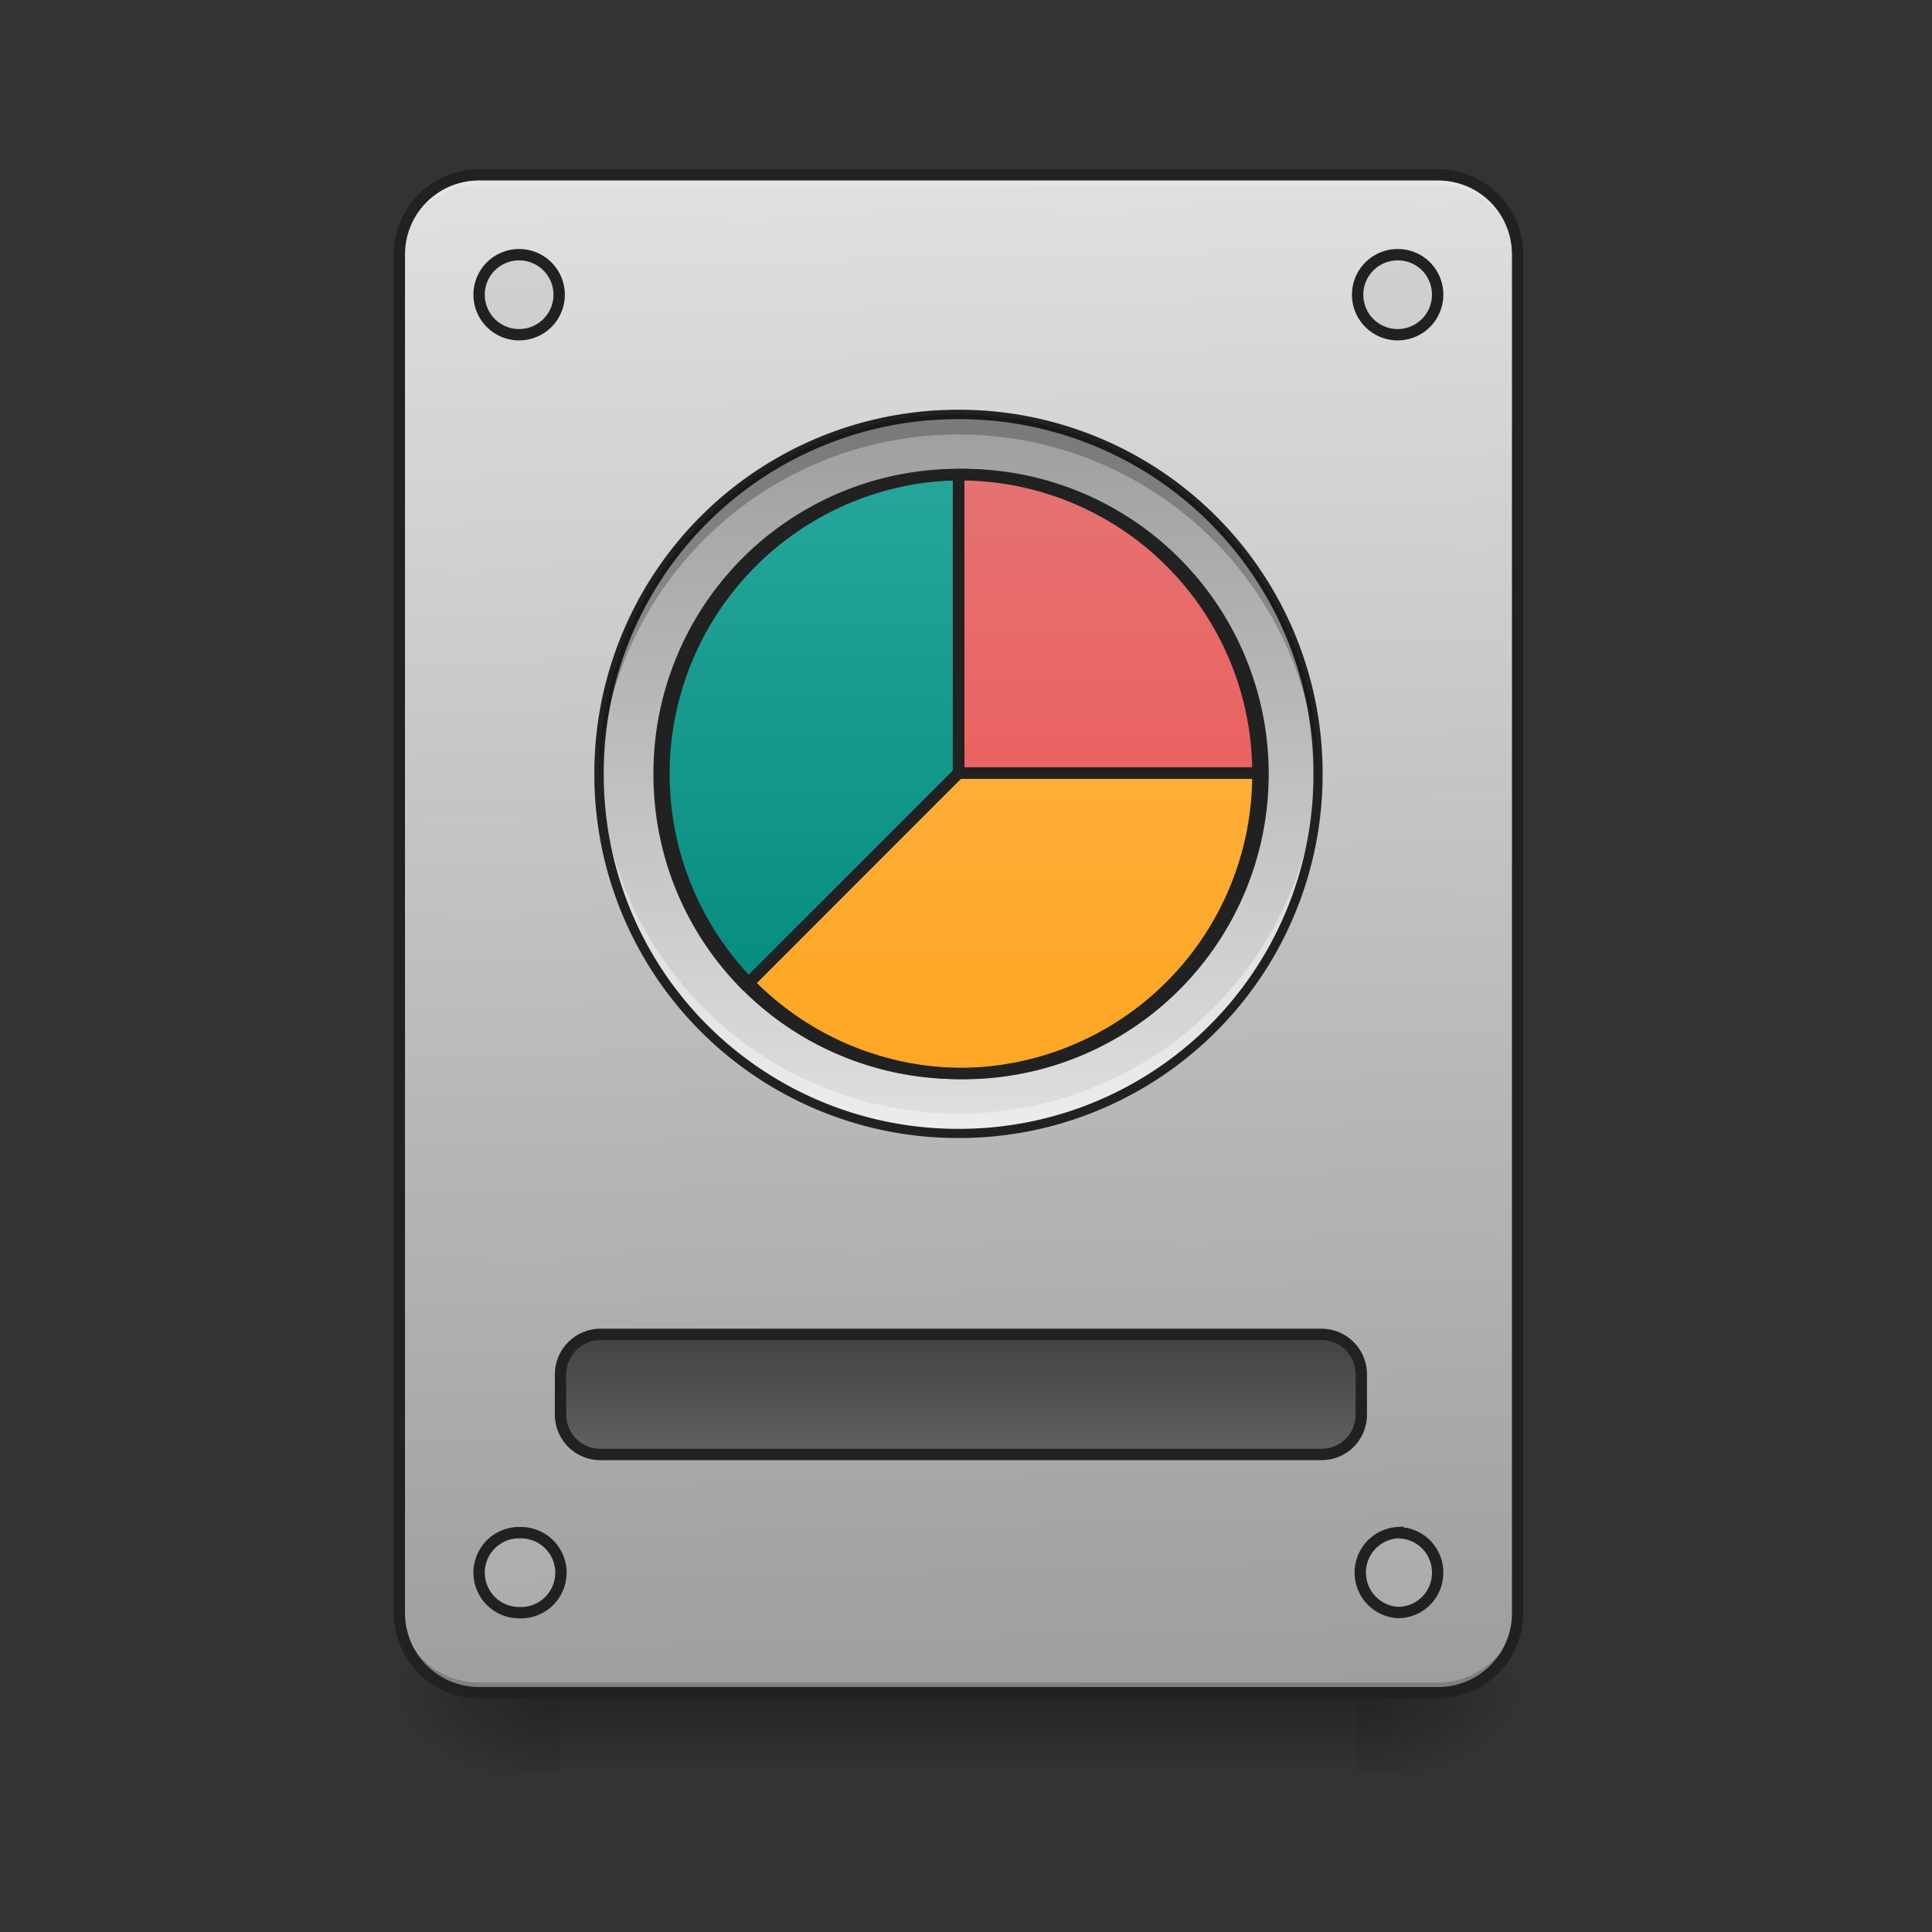 <svg xmlns="http://www.w3.org/2000/svg" width="32" height="32" viewBox="0 0 24 24"><rect x="0" y="0" width="24" height="24" fill="#333333" stroke="none"/><defs><linearGradient id="a" gradientUnits="userSpaceOnUse" x1="254" y1="233.5" x2="254" y2="254.667" gradientTransform="matrix(.047 0 0 .047 0 10.08)"><stop offset="0" stop-opacity=".275"/><stop offset="1" stop-opacity="0"/></linearGradient><radialGradient id="b" gradientUnits="userSpaceOnUse" cx="450.909" cy="189.579" fx="450.909" fy="189.579" r="21.167" gradientTransform="matrix(0 -.059 -.105 0 36.617 47.696)"><stop offset="0" stop-opacity=".314"/><stop offset=".222" stop-opacity=".275"/><stop offset="1" stop-opacity="0"/></radialGradient><radialGradient id="c" gradientUnits="userSpaceOnUse" cx="450.909" cy="189.579" fx="450.909" fy="189.579" r="21.167" gradientTransform="matrix(0 .059 .105 0 -12.803 -5.646)"><stop offset="0" stop-opacity=".314"/><stop offset=".222" stop-opacity=".275"/><stop offset="1" stop-opacity="0"/></radialGradient><radialGradient id="d" gradientUnits="userSpaceOnUse" cx="450.909" cy="189.579" fx="450.909" fy="189.579" r="21.167" gradientTransform="matrix(0 -.059 .105 0 -12.803 47.696)"><stop offset="0" stop-opacity=".314"/><stop offset=".222" stop-opacity=".275"/><stop offset="1" stop-opacity="0"/></radialGradient><radialGradient id="e" gradientUnits="userSpaceOnUse" cx="450.909" cy="189.579" fx="450.909" fy="189.579" r="21.167" gradientTransform="matrix(0 .059 -.105 0 36.617 -5.646)"><stop offset="0" stop-opacity=".314"/><stop offset=".222" stop-opacity=".275"/><stop offset="1" stop-opacity="0"/></radialGradient><linearGradient id="f" gradientUnits="userSpaceOnUse" x1="306.917" y1="-25.792" x2="305.955" y2="-141.415" gradientTransform="matrix(.057 0 0 .163 -4.39 25.231)"><stop offset="0" stop-color="#9e9e9e"/><stop offset="1" stop-color="#e0e0e0"/></linearGradient><linearGradient id="g" gradientUnits="userSpaceOnUse" x1="254" y1="159.417" x2="254" y2="191.167" gradientTransform="translate(0 -21.167)"><stop offset="0" stop-color="#424242"/><stop offset="1" stop-color="#616161"/></linearGradient><linearGradient id="h" gradientUnits="userSpaceOnUse" x1="254" y1="-105.167" x2="254" y2="85.333" gradientTransform="matrix(.047 0 0 .047 0 10.08)"><stop offset="0" stop-color="#26a69a"/><stop offset="1" stop-color="#00897b"/></linearGradient><linearGradient id="i" gradientUnits="userSpaceOnUse" x1="254" y1="-105.167" x2="254" y2="85.333" gradientTransform="matrix(.047 0 0 .047 0 10.08)"><stop offset="0" stop-color="#9e9e9e"/><stop offset="1" stop-color="#e0e0e0"/></linearGradient><linearGradient id="j" gradientUnits="userSpaceOnUse" x1="254" y1="-89.292" x2="254" y2="69.458" gradientTransform="matrix(.047 0 0 .047 0 10.09)"><stop offset="0" stop-color="#26a69a"/><stop offset="1" stop-color="#00897b"/></linearGradient><linearGradient id="k" gradientUnits="userSpaceOnUse" x1="959.988" y1="1075.118" x2="959.988" y2="475.118" gradientTransform="matrix(.012 0 0 .012 0 0)"><stop offset="0" stop-color="#ef5350"/><stop offset="1" stop-color="#e57373"/></linearGradient><linearGradient id="l" gradientUnits="userSpaceOnUse" x1="959.988" y1="1075.118" x2="959.988" y2="475.118" gradientTransform="matrix(.012 0 0 .012 0 0)"><stop offset="0" stop-color="#ffa726"/><stop offset="1" stop-color="#ffb74d"/></linearGradient></defs><path d="M6.945 21.027h9.922v.993H6.945zm0 0" fill="url(#a)"/><path d="M16.867 21.027h1.985v-.996h-1.985zm0 0" fill="url(#b)"/><path d="M6.945 21.027H4.961v.993h1.984zm0 0" fill="url(#c)"/><path d="M6.945 21.027H4.961v-.996h1.984zm0 0" fill="url(#d)"/><path d="M16.867 21.027h1.985v.993h-1.985zm0 0" fill="url(#e)"/><path d="M5.953 2.172H17.86c.551 0 .993.445.993.992v16.867c0 .551-.442.996-.993.996H5.953a.994.994 0 0 1-.992-.996V3.164c0-.547.445-.992.992-.992zm0 0" fill="url(#f)"/><path d="M5.953 21.027a.992.992 0 0 1-.992-.996v-.12c0 .546.441.991.992.991H17.86c.551 0 .993-.445.993-.992v.121c0 .551-.442.996-.993.996zm0 0" fill-opacity=".196"/><path d="M5.953 2.172a.989.989 0 0 0-.992.992v.125c0-.55.441-.992.992-.992H17.86c.551 0 .993.441.993.992v-.125a.989.989 0 0 0-.993-.992zm0 0" fill="#e6e6e6" fill-opacity=".937"/><path d="M5.953 2.102c-.586 0-1.062.476-1.062 1.062v16.867c0 .59.476 1.067 1.062 1.067H17.86c.59 0 1.063-.477 1.063-1.067V3.164c0-.586-.473-1.062-1.063-1.062zm0 .14H17.86c.516 0 .922.41.922.922v16.867a.917.917 0 0 1-.922.926H5.953a.92.92 0 0 1-.922-.926V3.164c0-.512.41-.922.922-.922zm0 0" fill="#212121"/><path d="M158.735 138.216h190.482c5.916 0 10.582 4.75 10.582 10.583v10.582c0 5.916-4.666 10.582-10.582 10.582H158.735a10.544 10.544 0 0 1-10.582-10.582v-10.582c0-5.833 4.75-10.583 10.582-10.583zm0 0" transform="matrix(.047 0 0 .047 0 10.08)" fill="url(#g)" stroke-width="3" stroke-linecap="round" stroke="#212121"/><path d="M6.45 3.164a.497.497 0 1 1-.002.994.497.497 0 0 1 .001-.994zm0 0M17.363 3.164c.278 0 .496.223.496.496a.497.497 0 1 1-.496-.496zm0 0M17.363 19.04c.278 0 .496.222.496.495a.492.492 0 0 1-.496.496.497.497 0 0 1 0-.992zm0 0M6.45 19.04a.497.497 0 1 1-.002.993.497.497 0 0 1 .001-.994zm0 0" fill="#bdbdbd" fill-opacity=".392" stroke-width=".141" stroke-linecap="round" stroke="#212121"/><path d="M11.906 5.148c2.469 0 4.465 2 4.465 4.465a4.461 4.461 0 0 1-4.465 4.465 4.464 4.464 0 0 1-4.465-4.465c0-2.465 2-4.465 4.465-4.465zm0 0" fill="url(#h)"/><path d="M11.906 5.148c2.469 0 4.465 2 4.465 4.465a4.461 4.461 0 0 1-4.465 4.465 4.464 4.464 0 0 1-4.465-4.465c0-2.465 2-4.465 4.465-4.465zm0 0" fill="url(#i)"/><path d="M11.906 5.906a3.713 3.713 0 0 0-3.719 3.719c0 1.027.41 1.957 1.083 2.629l2.636-2.637h-.008v-.004h.008zm0 0" fill="url(#j)"/><path d="M11.906 14.078a4.454 4.454 0 0 1-4.46-4.59 4.453 4.453 0 0 0 4.46 4.344 4.457 4.457 0 0 0 4.465-4.344v.125a4.451 4.451 0 0 1-4.465 4.465zm0 0" fill="#fff" fill-opacity=".392"/><path d="M11.906 5.09a4.516 4.516 0 0 0-4.523 4.523 4.516 4.516 0 0 0 4.523 4.524 4.516 4.516 0 0 0 4.524-4.524 4.516 4.516 0 0 0-4.524-4.523zm0 .117a4.397 4.397 0 0 1 4.41 4.406 4.398 4.398 0 0 1-4.41 4.41A4.397 4.397 0 0 1 7.5 9.613a4.396 4.396 0 0 1 4.406-4.406zm0 0" fill="#212121"/><path d="M11.91 5.895v3.707l.004-.008v.004l-.004.004h3.719a3.713 3.713 0 0 0-3.719-3.707zm0 0" fill="url(#k)"/><path d="M11.91 9.605v.008h-.004v-.008L9.27 12.242a3.707 3.707 0 0 0 2.636 1.094 3.714 3.714 0 0 0 3.723-3.723v-.008zm0 0" fill="url(#l)"/><path d="M11.906 5.148a4.456 4.456 0 0 0-4.465 4.465c0 .043 0 .082.004.125a4.453 4.453 0 0 1 4.461-4.34 4.456 4.456 0 0 1 4.465 4.34v-.125a4.454 4.454 0 0 0-4.465-4.465zm0 0" fill-opacity=".235"/><path d="M11.906 5.895a3.721 3.721 0 1 1 .004 7.441 3.721 3.721 0 0 1-.004-7.441zm0 0" fill="none" stroke-width=".141" stroke-linecap="round" stroke-linejoin="round" stroke="#212121"/><path d="M11.906 5.824a3.783 3.783 0 0 0-3.789 3.79c0 1.046.418 1.991 1.102 2.679.011.012.031.02.05.02a.072.072 0 0 0 .047-.02l2.641-2.64s.004-.005.004-.008c0 0 .004 0 .004-.004a.066.066 0 0 0 .012-.04V5.896a.07.07 0 0 0-.07-.07zm-.07.145v3.597c-.004.004-.004.008-.008.016L9.27 12.141a3.648 3.648 0 0 1-1.012-2.528c0-2 1.59-3.61 3.578-3.644zm0 0" fill="#212121"/><path d="M11.91 5.824a.07.07 0 0 0-.07.07v3.68l.02-.02a.072.072 0 0 0-.02.063.076.076 0 0 0 .02.035c.003 0 .003.004.003.004a.075.075 0 0 0 .047.016h3.719c.02 0 .035-.008.05-.02a.074.074 0 0 0 .02-.05 3.783 3.783 0 0 0-3.789-3.778zm.07.145a3.633 3.633 0 0 1 3.575 3.562H11.98zm0 0" fill="#212121"/><path d="M11.91 9.535a.116.116 0 0 0-.039.008c0 .004-.004.004-.004.004-.004.004-.008.004-.012.008L9.22 12.19a.073.073 0 0 0 0 .102 3.787 3.787 0 0 0 2.687 1.113A3.784 3.784 0 0 0 15.7 9.613v-.008a.07.07 0 0 0-.07-.07zm.035.14h3.61a3.64 3.64 0 0 1-3.649 3.59c-.988 0-1.879-.39-2.535-1.023L11.93 9.68c.004 0 .011-.004.015-.004zm0 0" fill="#212121"/></svg>